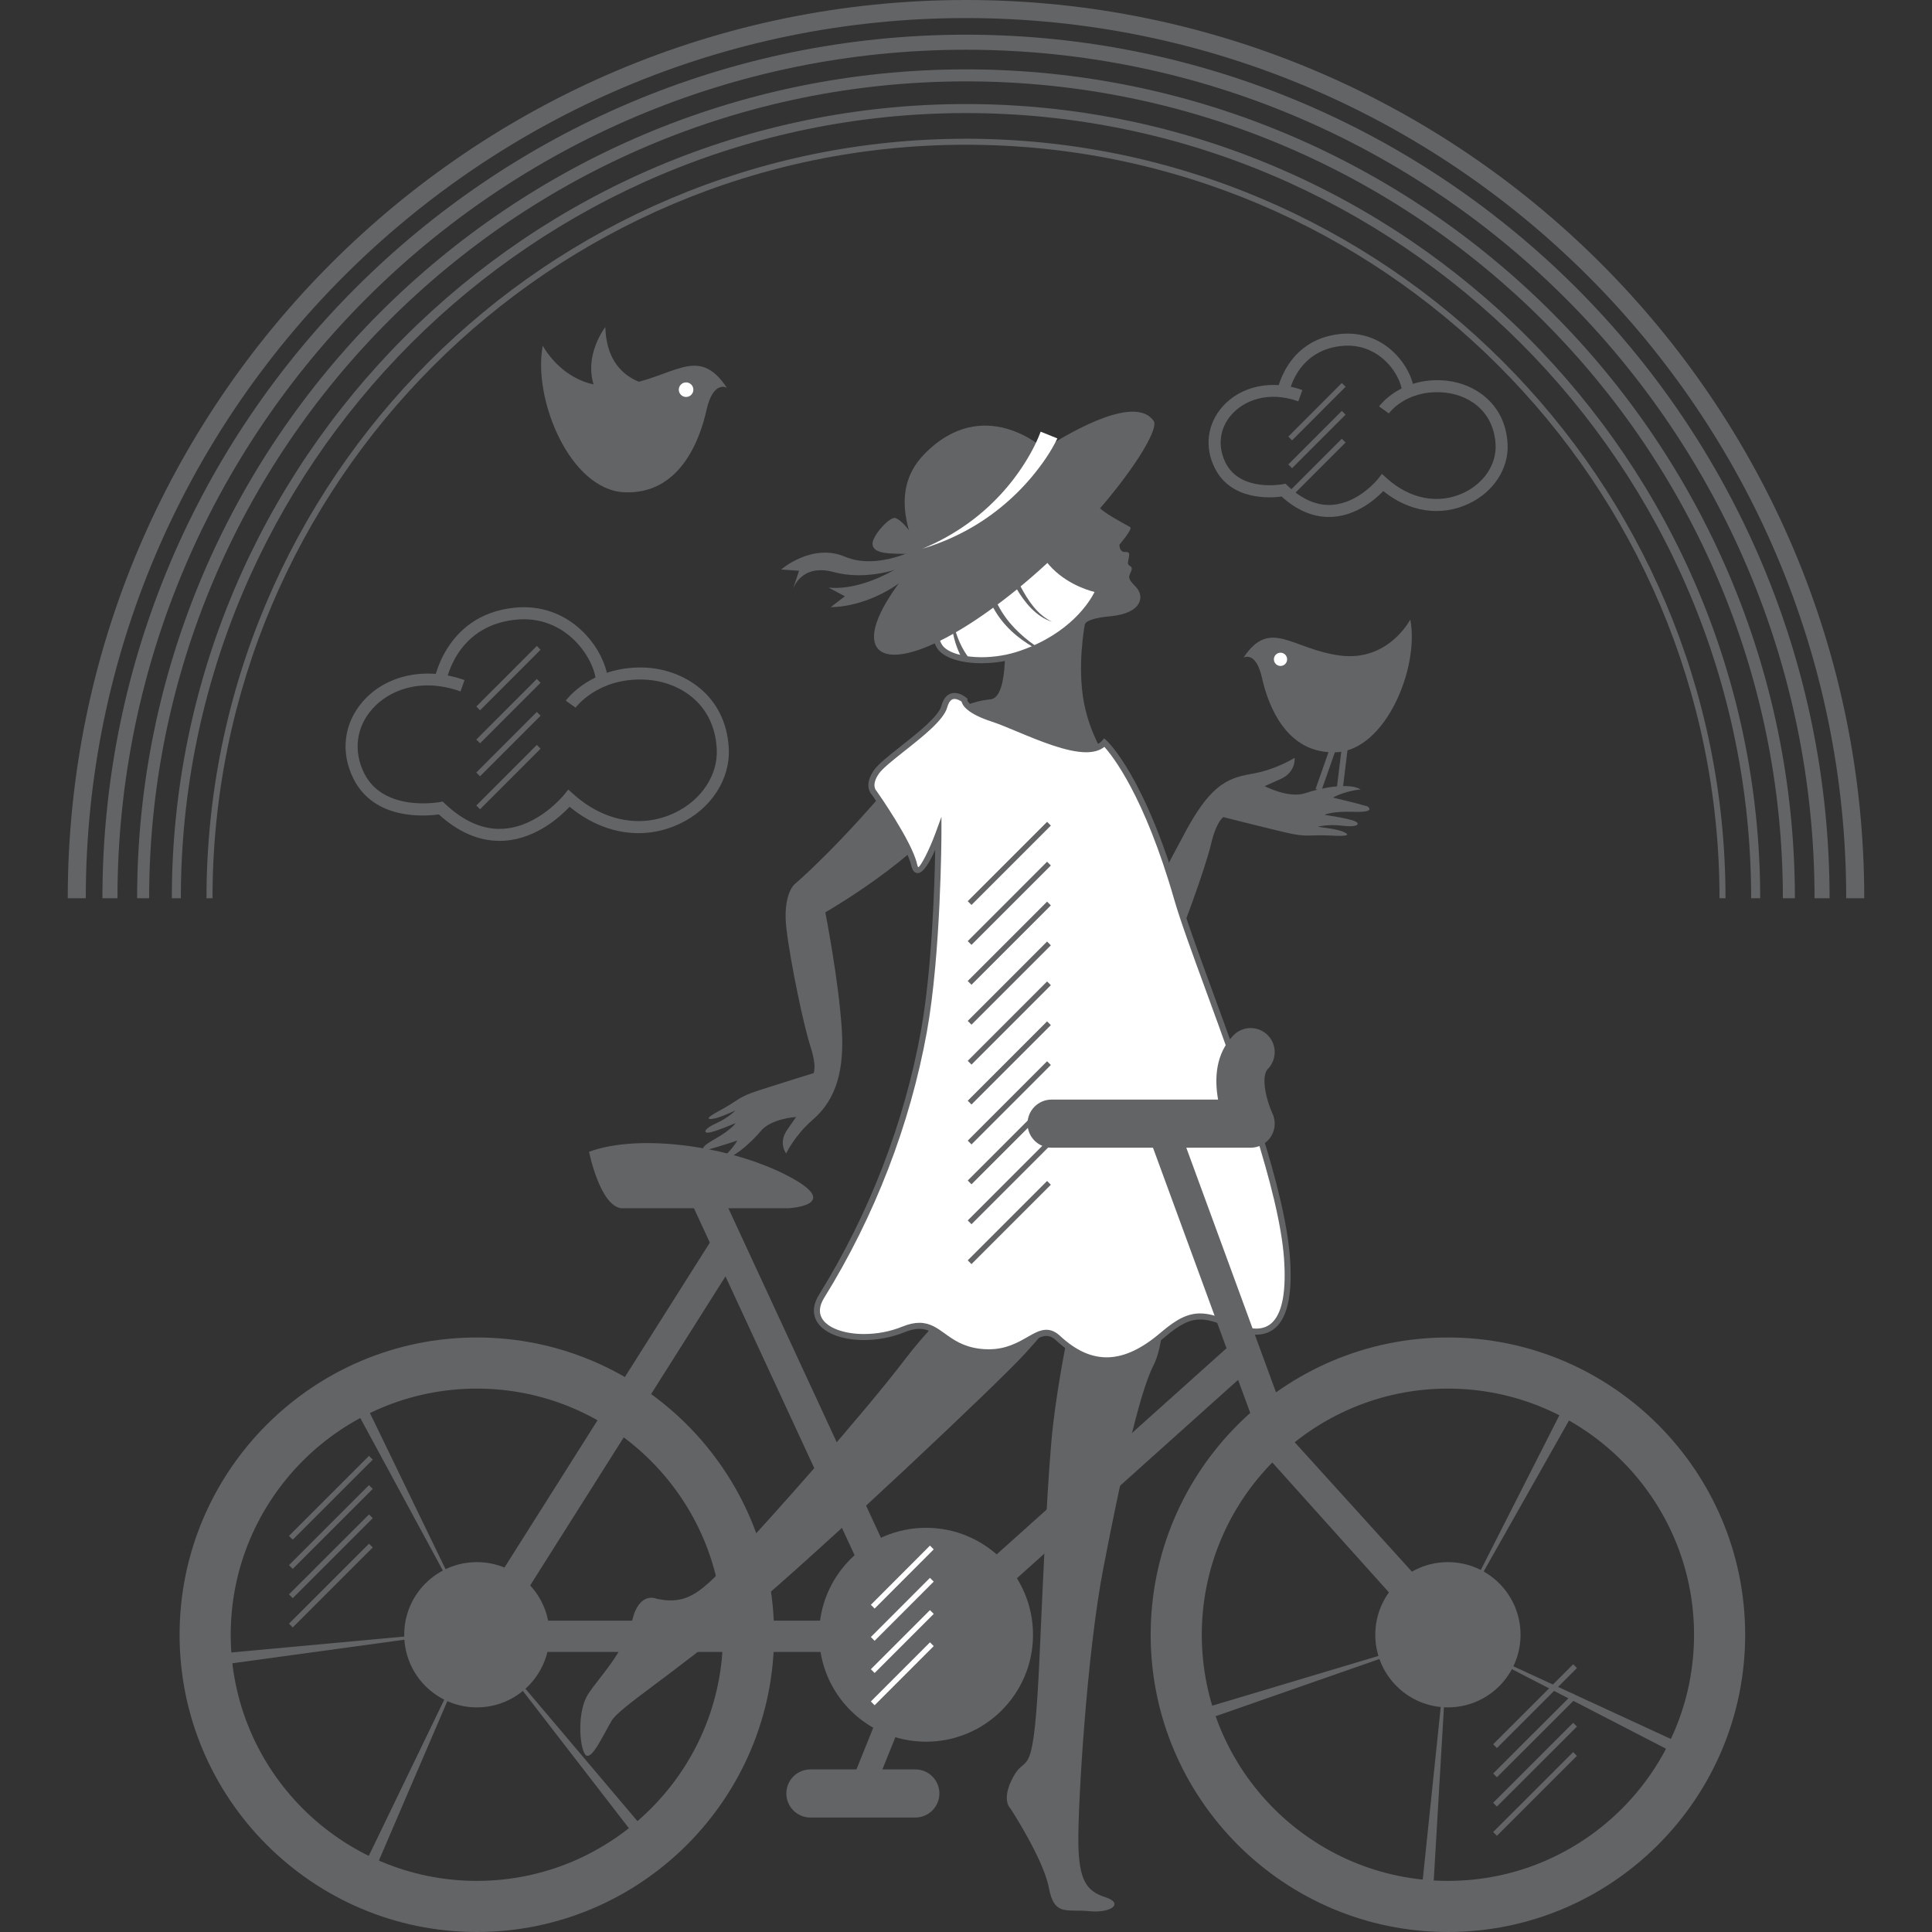<?xml version="1.0" encoding="utf-8"?>
<!-- Generator: Adobe Illustrator 15.0.0, SVG Export Plug-In . SVG Version: 6.00 Build 0)  -->
<!DOCTYPE svg PUBLIC "-//W3C//DTD SVG 1.1//EN" "http://www.w3.org/Graphics/SVG/1.1/DTD/svg11.dtd">
<svg version="1.1" id="Layer_1" xmlns="http://www.w3.org/2000/svg" xmlns:xlink="http://www.w3.org/1999/xlink" x="0px" y="0px"
	 width="90.709px" height="90.709px" viewBox="0 0 90.709 90.709" enable-background="new 0 0 90.709 90.709" xml:space="preserve">
<rect x="0" y="0" width="90.709" height="90.709" fill="#333333" stroke="none"/>
<g>
	<g>
		<g>
			<g>
				<path fill="#626466" d="M87.528,42.173h-0.847c0-22.787-18.54-41.325-41.328-41.325c-22.787,0-41.325,18.538-41.325,41.325
					H3.181C3.181,18.919,22.099,0,45.353,0C68.609,0,87.528,18.919,87.528,42.173z"/>
			</g>
			<g>
				<path fill="#626466" d="M85.9,42.173h-0.706c0-21.967-17.872-39.838-39.841-39.838c-21.967,0-39.838,17.871-39.838,39.838H4.809
					c0-22.355,18.188-40.544,40.544-40.544C67.71,1.629,85.9,19.817,85.9,42.173z"/>
			</g>
			<g>
				<path fill="#626466" d="M84.271,42.173h-0.564c0-21.147-17.205-38.352-38.354-38.352c-21.146,0-38.351,17.204-38.351,38.352
					H6.438c0-21.459,17.457-38.916,38.915-38.916C66.812,3.257,84.271,20.714,84.271,42.173z"/>
			</g>
			<g>
				<path fill="#626466" d="M82.642,42.173h-0.424c0-20.327-16.537-36.864-36.865-36.864c-20.326,0-36.862,16.537-36.862,36.864
					H8.067c0-20.561,16.727-37.288,37.286-37.288C65.915,4.885,82.642,21.612,82.642,42.173z"/>
			</g>
			<g>
				<path fill="#626466" d="M81.014,42.173h-0.282c0-19.507-15.871-35.377-35.379-35.377c-19.506,0-35.376,15.87-35.376,35.377
					H9.695c0-19.663,15.996-35.659,35.658-35.659C65.017,6.514,81.014,22.51,81.014,42.173z"/>
			</g>
		</g>
	</g>
	<g>
		<g>
			<path fill="#626466" d="M66.214,29.085c0,0-1.014,1.984-3.286,1.694c-2.272-0.291-3.287-1.79-4.542,0.096
				c0,0,0.58-0.34,0.869,0.965c0.29,1.305,1.159,3.575,3.479,3.479C65.055,35.223,66.649,31.357,66.214,29.085z"/>
		</g>
		<g>
			<circle fill="#FFFFFF" cx="60.121" cy="30.956" r="0.311"/>
		</g>
		<g>
			
				<rect x="62.121" y="34.914" transform="matrix(0.944 0.331 -0.331 0.944 15.413 -18.562)" fill="#626466" width="0.284" height="2.213"/>
		</g>
		<g>
			
				<rect x="62.855" y="34.959" transform="matrix(0.993 0.121 -0.121 0.993 4.829 -7.361)" fill="#626466" width="0.282" height="2.211"/>
		</g>
	</g>
	<g>
		<g>
			<path fill="#626466" d="M25.483,16.229c0,0,1.121,2.19,3.628,1.868c2.507-0.319,3.628-1.975,5.016,0.107
				c0,0-0.643-0.372-0.961,1.067c-0.32,1.44-1.279,3.949-3.841,3.842C26.762,23.008,25.003,18.738,25.483,16.229z"/>
		</g>
		<g>
			<circle fill="#FFFFFF" cx="32.212" cy="18.296" r="0.342"/>
		</g>
		<g>
			<path fill="#626466" d="M31.056,18.138c0,0-2.561,0.073-2.635-2.78c0,0-1.391,1.755-0.146,3.513
				C29.52,20.627,31.056,18.138,31.056,18.138z"/>
		</g>
	</g>
	<g>
		<path fill="#626466" d="M49.208,21.879c0,0,1.72-0.104,1.965,1.143c0.146,0.738,0.543,0.985,1.89,1.727
			c0.132,0.083-0.504,0.821-0.504,0.821s-0.019,0.363,0.276,0.347c0.274-0.015,0.17,0.165,0.125,0.481
			c-0.031,0.222,0.25,0.131,0.16,0.388c-0.088,0.256-0.254,0.315,0.194,0.753c0.444,0.439,0.333,1.255-1.191,1.396
			c-1.229,0.113-1.191,0.399-1.191,0.399s-0.379,1.95-0.028,3.715c0.275,1.373,0.902,2.332,0.902,2.332s-4.976-0.134-7.138-1.422
			c0,0-0.051-0.92,1.841-1.125c0.904-0.097,0.69-3.226,0.552-3.972c0,0-0.644-3.031,0.256-5.01
			C47.943,22.47,48.058,22.207,49.208,21.879z"/>
	</g>
	<g>
		<path fill="#626466" d="M42.544,35.934c-3.105,3.794-5.254,5.596-5.254,5.596s-0.555,0.498-0.366,2.08
			c0.188,1.581,0.815,4.576,1.129,5.528c0.312,0.954,0.145,1.246,0.145,1.246s-1.506,0.465-2.55,0.803
			c-1.047,0.338-0.916,0.45-1.865,0.958c-0.947,0.511-0.29,0.378-0.29,0.378c0.242-0.018,1.03-0.384,1.03-0.384
			s-0.304,0.332-0.875,0.589c-0.574,0.256-0.661,0.478-0.371,0.449c0.288-0.031,1.261-0.448,1.261-0.448s-0.165,0.295-1.023,0.778
			c-0.854,0.482-0.357,0.494-0.357,0.494c0.598-0.164,1.459-0.452,1.459-0.452c-0.3,0.528-0.834,0.923-0.834,0.923
			c0.589-0.014,1.462-0.8,1.946-1.379c0.483-0.578,1.65-0.651,1.65-0.651s0,0-0.424,0.611c-0.426,0.612-0.045,1.1-0.045,1.1
			s0.407-0.854,1.247-1.578c0.84-0.727,1.518-1.886,1.368-4.221c-0.147-2.334-0.776-5.52-0.776-5.52s4.398-2.502,6.124-5.09"/>
	</g>
	<g>
		<path fill="#626466" d="M52.356,37.037c0,0,0.38,5.619,0.909,6.422c0,0,1.105-1.962,2.295-4.224
			c1.191-2.263,1.965-2.691,3.161-2.893c1.197-0.198,2.063-0.763,2.063-0.763s0.08,0.671-0.666,1.001
			c-0.743,0.33-0.743,0.33-0.743,0.33s1.131,0.593,1.91,0.33c0.783-0.266,2.044-0.5,2.603-0.177c0,0-0.725,0.063-1.306,0.385
			c0,0,0.967,0.224,1.619,0.411c0,0,0.458,0.293-0.615,0.257c-1.075-0.038-1.397,0.142-1.397,0.142s1.146,0.165,1.432,0.303
			c0.287,0.137,0.078,0.295-0.602,0.207c-0.681-0.086-1.153,0.051-1.153,0.051s0.944,0.106,1.184,0.229c0,0,0.686,0.251-0.488,0.186
			c-1.175-0.065-1.118,0.113-2.286-0.167c-1.166-0.279-2.837-0.703-2.837-0.703s-0.321,0.178-0.574,1.244
			c-0.25,1.069-1.371,4.22-2.096,5.803c-0.726,1.582-1.526,1.732-1.526,1.732s-1.719-1.199-2.211-2.696
			c-0.492-1.498-0.748-6.29-0.748-6.29L52.356,37.037z"/>
	</g>
	<g>
		<path fill="#626466" d="M46.4,60.013c0,0-1.93,1.209-3.92,3.823c-1.992,2.611-6.312,7.473-7.908,9.163
			c-1.599,1.692-2.225,2.38-3.729,2.069c0,0-0.812-0.396-1.156,0.989c-0.396,1.587-1.585,2.707-2.088,3.507
			c-0.503,0.802-0.4,2.446-0.122,2.812s0.863-0.96,1.242-1.59c0.38-0.63,2.789-2.109,6.321-5.066
			c3.533-2.959,11.914-10.868,13.085-12.168s2.472-2.75,2.65-4.208C50.957,57.884,46.4,60.013,46.4,60.013z"/>
	</g>
	<g>
		<path fill="#626466" d="M54.591,60.219c0,0,0.242,2.55-0.443,3.906c-0.688,1.357-1.532,5.31-2.34,9.473
			c-0.789,4.061-1.202,11.155-1.179,12.913c0.022,1.76,0.38,2.281,1.264,2.563c0.882,0.282,0.304,0.76-0.755,0.657
			c-1.054-0.105-1.638,0.254-1.891-1.09c-0.25-1.348-1.805-3.73-1.805-3.73s-0.476-0.402,0.154-1.526
			c0.631-1.123,0.941,0.486,1.216-5.702c0.167-3.76,0.391-8.762,0.632-10.795c0.396-3.341,1.197-6.506,1.197-6.506L54.591,60.219z"
			/>
	</g>
	<g>
		<path fill="#FFFFFF" d="M51.852,34.864c0,0,1.766,1.604,3.407,7.308c0.959,3.33,4.837,12.298,5.166,16.896
			c0.331,4.599-2.067,3.387-2.8,3.073c-1.258-0.537-1.863-0.471-3.032,0.528c-1.714,1.465-3.316,1.644-4.921,0.152
			c-0.953-0.886-1.521,0.913-3.698,0.642c-1.857-0.231-1.933-1.707-3.555-1.048c-2.129,0.865-4.869,0.099-3.843-1.56
			c1.027-1.655,3.67-6.172,4.802-12.435c0.673-3.721,0.682-9.275,0.682-9.275s-0.914,2.486-1.142,1.454
			c-0.229-1.032-1.868-3.37-1.868-3.37s-0.366-0.326,0.103-0.996c0.472-0.67,2.936-2.158,3.183-3.06
			c0.249-0.902,0.941-0.311,0.941-0.311s-0.037,0.437,1.325,0.879C47.965,34.185,50.989,35.866,51.852,34.864z"/>
		<path fill="#626466" d="M51.956,63.999c-0.813,0-1.613-0.361-2.379-1.073c-0.378-0.352-0.697-0.191-1.201,0.096
			c-0.476,0.272-1.068,0.612-1.959,0.612c-0.149,0-0.304-0.01-0.46-0.029c-0.848-0.106-1.353-0.47-1.758-0.762
			c-0.353-0.253-0.631-0.453-1.033-0.453c-0.205,0-0.432,0.051-0.693,0.157c-0.595,0.242-1.255,0.37-1.909,0.37
			c-1.065,0-1.917-0.342-2.224-0.892c-0.141-0.253-0.234-0.675,0.117-1.243c2.349-3.786,4.003-8.069,4.782-12.386
			c0.518-2.859,0.641-6.853,0.67-8.497c-0.245,0.555-0.554,1.093-0.82,1.093c-0.151,0-0.255-0.121-0.309-0.361
			c-0.219-0.993-1.828-3.296-1.845-3.319l0,0c-0.005,0-0.427-0.401,0.103-1.158c0.197-0.281,0.688-0.668,1.256-1.117
			c0.788-0.622,1.769-1.397,1.905-1.898c0.139-0.5,0.412-0.605,0.617-0.605c0.282,0,0.526,0.202,0.553,0.225l0.056,0.047
			l-0.007,0.072l0,0c0.002,0,0.056,0.353,1.229,0.733c0.325,0.105,0.748,0.281,1.196,0.469c1.021,0.428,2.293,0.958,3.151,0.958l0,0
			c0.353,0,0.599-0.086,0.752-0.265l0.095-0.109l0.106,0.098c0.073,0.066,1.814,1.697,3.448,7.373
			c0.291,1.011,0.854,2.548,1.505,4.327c1.531,4.181,3.436,9.383,3.666,12.599c0.114,1.572-0.083,2.644-0.586,3.184
			c-0.259,0.278-0.598,0.42-1.005,0.42c-0.511,0-1.018-0.222-1.321-0.354l-0.084-0.037c-0.529-0.227-0.895-0.322-1.222-0.322
			c-0.499,0-0.966,0.232-1.663,0.828C53.723,63.6,52.83,63.999,51.956,63.999z M49.129,62.434c0.224,0,0.433,0.094,0.64,0.285
			c1.498,1.394,2.979,1.345,4.732-0.156c0.755-0.645,1.272-0.896,1.847-0.896c0.367,0,0.766,0.103,1.333,0.345l0.086,0.037
			c0.283,0.124,0.757,0.33,1.208,0.33c0.33,0,0.592-0.107,0.798-0.329c0.447-0.48,0.619-1.479,0.512-2.971
			c-0.228-3.177-2.206-8.578-3.649-12.522c-0.653-1.784-1.218-3.325-1.512-4.346c-1.396-4.849-2.894-6.728-3.274-7.146
			c-0.205,0.169-0.492,0.254-0.855,0.254l0,0c-0.916,0-2.216-0.543-3.26-0.979c-0.442-0.185-0.86-0.359-1.176-0.461
			c-1.138-0.37-1.371-0.757-1.413-0.938c-0.074-0.051-0.207-0.125-0.329-0.125c-0.059,0-0.234,0-0.345,0.397
			c-0.162,0.591-1.14,1.363-2.003,2.045c-0.527,0.417-1.025,0.812-1.2,1.059c-0.384,0.548-0.133,0.8-0.121,0.811
			c0.087,0.119,1.678,2.396,1.909,3.443c0.026,0.12,0.056,0.147,0.056,0.147c0.12-0.047,0.515-0.801,0.815-1.619l0.274-0.749
			l-0.001,0.797c0,0.056-0.017,5.61-0.684,9.301c-0.786,4.35-2.453,8.667-4.82,12.484c-0.225,0.362-0.262,0.684-0.11,0.956
			c0.253,0.454,1.028,0.746,1.977,0.746c0.618,0,1.242-0.12,1.804-0.349c0.296-0.12,0.557-0.178,0.799-0.178
			c0.494,0,0.836,0.246,1.198,0.507c0.399,0.287,0.852,0.612,1.628,0.71c0.145,0.018,0.287,0.027,0.425,0.027
			c0.815,0,1.372-0.318,1.818-0.574C48.557,62.593,48.835,62.434,49.129,62.434z"/>
	</g>
	<g>
		<path fill="#FFFFFF" d="M49.879,22.312c0,0-0.574-0.228-0.936,0.063c-0.363,0.288-0.899,2.382,0.295,3.911
			c0.898,1.149,2.354,1.411,2.354,1.411s-0.754,1.976-3.62,2.981c-1.533,0.537-3.305,0.363-3.814-0.264
			c-0.569-0.7-1.023-4.937,0.418-7.335C46.013,20.68,49.464,21.634,49.879,22.312z"/>
		<path fill="#626466" d="M46.079,31.139c-0.948,0-1.707-0.237-2.03-0.636c-0.643-0.789-1.014-5.135,0.406-7.497
			c0.621-1.036,1.707-1.606,3.059-1.606c1.18,0,2.238,0.434,2.486,0.838l0.219,0.359l-0.392-0.154c-0.001,0-0.193-0.075-0.41-0.075
			c-0.159,0-0.288,0.04-0.385,0.117c-0.309,0.245-0.831,2.242,0.319,3.713c0.854,1.095,2.252,1.357,2.266,1.36l0.168,0.03
			l-0.061,0.158c-0.032,0.083-0.81,2.049-3.705,3.064C47.407,31.025,46.736,31.139,46.079,31.139z M47.513,21.682
			c-0.723,0-2.05,0.19-2.816,1.47c-1.403,2.336-0.944,6.54-0.43,7.173c0.267,0.328,0.961,0.532,1.812,0.532
			c0.625,0,1.264-0.107,1.847-0.313c2.318-0.813,3.226-2.278,3.465-2.749c-0.426-0.109-1.519-0.471-2.263-1.423
			c-1.22-1.562-0.71-3.761-0.271-4.108c0.136-0.109,0.308-0.169,0.511-0.178C48.949,21.873,48.265,21.682,47.513,21.682z"/>
	</g>
	<g>
		<path fill="#626466" d="M49.028,21.852c-0.378-0.112-0.773,0.046-1.013,0.32c-0.255,0.267-0.408,0.618-0.52,0.975
			c-0.221,0.722-0.323,1.48-0.226,2.224c0.07,0.749,0.304,1.479,0.642,2.154c0.349,0.656,0.783,1.336,1.487,1.668
			c-0.753-0.238-1.286-0.902-1.678-1.565c-0.394-0.68-0.634-1.443-0.729-2.227c-0.085-0.788,0.026-1.591,0.296-2.326
			c0.143-0.365,0.33-0.73,0.63-1.004C48.218,21.8,48.669,21.692,49.028,21.852z"/>
	</g>
	<g>
		<path fill="#626466" d="M48.58,22.835c-0.919,0.006-1.526,0.808-1.807,1.582c-0.301,0.8-0.458,1.664-0.356,2.507
			c0.074,0.846,0.438,1.646,0.981,2.303c0.548,0.659,1.265,1.172,2.022,1.604c-0.805-0.337-1.583-0.795-2.187-1.46
			c-0.604-0.658-1.001-1.52-1.097-2.416c-0.082-0.897,0.077-1.806,0.439-2.618c0.181-0.405,0.425-0.799,0.768-1.094
			C47.691,22.955,48.142,22.783,48.58,22.835z"/>
	</g>
	<g>
		<g>
			<path fill="#626466" d="M22.387,90.709c-7.695,0-13.955-6.261-13.955-13.956c0-7.696,6.26-13.957,13.955-13.957
				c7.696,0,13.958,6.261,13.958,13.957C36.345,84.448,30.083,90.709,22.387,90.709z M22.387,65.196
				c-6.371,0-11.555,5.185-11.555,11.557s5.184,11.556,11.555,11.556c6.373,0,11.558-5.184,11.558-11.556
				S28.76,65.196,22.387,65.196z"/>
		</g>
		<g>
			<circle fill="#626466" cx="22.388" cy="76.753" r="3.41"/>
		</g>
		<g>
			<path fill="#626466" d="M67.982,90.709c-7.696,0-13.957-6.261-13.957-13.956c0-7.696,6.261-13.957,13.957-13.957
				c7.695,0,13.955,6.261,13.955,13.957C81.937,84.448,75.677,90.709,67.982,90.709z M67.982,65.196
				c-6.372,0-11.557,5.185-11.557,11.557s5.185,11.556,11.557,11.556s11.555-5.184,11.555-11.556S74.354,65.196,67.982,65.196z"/>
		</g>
		<g>
			<circle fill="#626466" cx="67.981" cy="76.753" r="3.41"/>
		</g>
		<g>
			<circle fill="#626466" cx="43.48" cy="76.753" r="5.021"/>
		</g>
		<g>
			<polygon fill="#626466" points="43.888,77.559 21.181,77.559 33.514,58.047 34.755,58.831 23.846,76.091 43.326,76.091 
				58.047,62.887 59.028,63.979 			"/>
		</g>
		<g>
			<polygon fill="#626466" points="67.438,77.246 59.426,68.319 53.905,53.262 55.284,52.757 60.756,67.68 68.527,76.26 			"/>
		</g>
		<g>
			
				<rect x="26.795" y="65.628" transform="matrix(0.42 0.907 -0.907 0.42 82.131 4.133)" fill="#626466" width="22.071" height="1.468"/>
		</g>
		<g>
			<path fill="#626466" d="M29.17,56.729h7.831c0,0,2.655-0.126,0-1.516c-2.651-1.389-6.945-2.02-9.346-1.136
				C27.656,54.078,28.162,56.604,29.17,56.729z"/>
		</g>
		<g>
			<path fill="#626466" d="M58.719,53.886h-9.347c-0.624,0-1.129-0.506-1.129-1.129c0-0.624,0.505-1.13,1.129-1.13h7.818
				c-0.17-0.959-0.132-2.146,0.722-3.019c0.437-0.446,1.15-0.454,1.597-0.017c0.446,0.437,0.454,1.151,0.017,1.598
				c-0.35,0.356-0.052,1.526,0.213,2.08c0.167,0.351,0.143,0.762-0.064,1.089C59.467,53.687,59.107,53.886,58.719,53.886z"/>
		</g>
		<g>
			<path fill="#626466" d="M42.975,85.334h-4.926c-0.624,0-1.129-0.506-1.129-1.129c0-0.624,0.505-1.13,1.129-1.13h4.926
				c0.624,0,1.13,0.506,1.13,1.13C44.105,84.828,43.599,85.334,42.975,85.334z"/>
		</g>
		<g>
			
				<rect x="41.211" y="76.85" transform="matrix(0.927 0.374 -0.374 0.927 33.247 -9.767)" fill="#626466" width="1.13" height="7.765"/>
		</g>
	</g>
	<g>
		
			<line fill="none" stroke="#626466" stroke-width="0.25" stroke-linejoin="round" stroke-miterlimit="10" x1="73.95" y1="78.227" x2="70.193" y2="81.983"/>
		
			<line fill="none" stroke="#626466" stroke-width="0.25" stroke-linejoin="round" stroke-miterlimit="10" x1="73.95" y1="79.601" x2="70.193" y2="83.356"/>
		
			<line fill="none" stroke="#626466" stroke-width="0.25" stroke-linejoin="round" stroke-miterlimit="10" x1="73.95" y1="80.976" x2="70.193" y2="84.73"/>
		
			<line fill="none" stroke="#626466" stroke-width="0.25" stroke-linejoin="round" stroke-miterlimit="10" x1="73.95" y1="82.35" x2="70.193" y2="86.104"/>
	</g>
	<g>
		
			<line fill="none" stroke="#626466" stroke-width="0.25" stroke-linejoin="round" stroke-miterlimit="10" x1="17.413" y1="68.443" x2="13.656" y2="72.2"/>
		
			<line fill="none" stroke="#626466" stroke-width="0.25" stroke-linejoin="round" stroke-miterlimit="10" x1="17.413" y1="69.817" x2="13.656" y2="73.573"/>
		
			<line fill="none" stroke="#626466" stroke-width="0.25" stroke-linejoin="round" stroke-miterlimit="10" x1="17.413" y1="71.191" x2="13.656" y2="74.946"/>
		
			<line fill="none" stroke="#626466" stroke-width="0.25" stroke-linejoin="round" stroke-miterlimit="10" x1="17.413" y1="72.566" x2="13.656" y2="76.32"/>
	</g>
	<g>
		
			<line fill="none" stroke="#626466" stroke-width="0.25" stroke-linejoin="round" stroke-miterlimit="10" x1="49.25" y1="38.674" x2="45.524" y2="42.4"/>
		
			<line fill="none" stroke="#626466" stroke-width="0.25" stroke-linejoin="round" stroke-miterlimit="10" x1="49.25" y1="40.547" x2="45.524" y2="44.274"/>
		
			<line fill="none" stroke="#626466" stroke-width="0.25" stroke-linejoin="round" stroke-miterlimit="10" x1="49.25" y1="42.421" x2="45.524" y2="46.147"/>
		
			<line fill="none" stroke="#626466" stroke-width="0.25" stroke-linejoin="round" stroke-miterlimit="10" x1="49.25" y1="44.294" x2="45.524" y2="48.021"/>
		
			<line fill="none" stroke="#626466" stroke-width="0.25" stroke-linejoin="round" stroke-miterlimit="10" x1="49.25" y1="46.168" x2="45.524" y2="49.895"/>
		
			<line fill="none" stroke="#626466" stroke-width="0.25" stroke-linejoin="round" stroke-miterlimit="10" x1="49.25" y1="48.042" x2="45.524" y2="51.769"/>
		
			<line fill="none" stroke="#626466" stroke-width="0.25" stroke-linejoin="round" stroke-miterlimit="10" x1="49.25" y1="49.915" x2="45.524" y2="53.642"/>
		
			<line fill="none" stroke="#626466" stroke-width="0.25" stroke-linejoin="round" stroke-miterlimit="10" x1="49.25" y1="51.788" x2="45.524" y2="55.515"/>
		
			<line fill="none" stroke="#626466" stroke-width="0.25" stroke-linejoin="round" stroke-miterlimit="10" x1="49.25" y1="53.662" x2="45.524" y2="57.389"/>
		
			<line fill="none" stroke="#626466" stroke-width="0.25" stroke-linejoin="round" stroke-miterlimit="10" x1="49.25" y1="55.536" x2="45.524" y2="59.262"/>
	</g>
	<g>
		<g>
			<path fill="#626466" d="M60.498,18.554l-0.559-0.079c0.003-0.024,0.382-2.494,2.942-2.789c0.865-0.099,1.677,0.129,2.341,0.664
				c0.732,0.59,1.116,1.415,1.172,1.971l-0.563,0.057c-0.042-0.425-0.361-1.103-0.964-1.588c-0.379-0.305-1.02-0.647-1.921-0.542
				C60.814,16.492,60.5,18.533,60.498,18.554z"/>
		</g>
		<g>
			<path fill="#626466" d="M62.393,24.272c-0.771,0-1.516-0.321-2.22-0.958c-0.534,0.071-2.372,0.194-3.136-1.335
				c-0.496-0.99-0.36-2.071,0.363-2.89c0.863-0.975,2.335-1.28,3.747-0.778l-0.189,0.531c-1.449-0.513-2.569-0.017-3.134,0.622
				c-0.565,0.639-0.671,1.485-0.282,2.263c0.688,1.376,2.647,1.015,2.668,1.01l0.143-0.027l0.106,0.1
				c0.676,0.644,1.385,0.945,2.094,0.893c1.245-0.09,2.134-1.204,2.143-1.215l0.188-0.238l0.224,0.203
				c1.09,0.986,2.441,1.241,3.621,0.681c0.953-0.453,1.538-1.341,1.49-2.261c-0.086-1.642-1.366-2.417-2.597-2.456
				c-1.655-0.068-2.405,0.981-2.413,0.993l-0.46-0.329c0.038-0.053,0.963-1.295,2.891-1.229c1.441,0.046,3.039,1.003,3.143,2.992
				c0.06,1.148-0.651,2.247-1.812,2.799c-1.313,0.624-2.799,0.402-4.025-0.587c-0.366,0.381-1.222,1.128-2.351,1.209
				C62.527,24.27,62.459,24.272,62.393,24.272z"/>
		</g>
		<g>
			
				<line fill="none" stroke="#626466" stroke-width="0.25" stroke-linejoin="round" stroke-miterlimit="10" x1="63.088" y1="18.071" x2="60.575" y2="20.587"/>
			
				<line fill="none" stroke="#626466" stroke-width="0.25" stroke-linejoin="round" stroke-miterlimit="10" x1="63.088" y1="19.38" x2="60.575" y2="21.895"/>
			
				<line fill="none" stroke="#626466" stroke-width="0.25" stroke-linejoin="round" stroke-miterlimit="10" x1="63.088" y1="20.688" x2="60.575" y2="23.202"/>
		</g>
	</g>
	<g>
		<g>
			<path fill="#626466" d="M20.916,32.156l-0.56-0.08c0.005-0.031,0.484-3.162,3.733-3.537c1.393-0.161,2.38,0.369,2.966,0.841
				c0.929,0.749,1.414,1.792,1.483,2.494l-0.562,0.055c-0.056-0.565-0.479-1.467-1.276-2.109c-0.502-0.404-1.356-0.861-2.546-0.719
				C21.344,29.424,20.931,32.045,20.916,32.156z"/>
		</g>
		<g>
			<path fill="#626466" d="M23.449,39.479c-0.986,0-1.941-0.417-2.845-1.242c-0.625,0.088-3.024,0.293-4.009-1.677
				c-0.625-1.25-0.454-2.612,0.458-3.645c1.094-1.237,2.962-1.625,4.757-0.985l-0.188,0.532c-1.917-0.681-3.397-0.019-4.145,0.827
				c-0.755,0.853-0.896,1.981-0.377,3.019c0.919,1.836,3.514,1.355,3.541,1.351l0.143-0.028l0.106,0.101
				c0.89,0.848,1.832,1.249,2.768,1.177c1.642-0.116,2.823-1.589,2.835-1.604l0.187-0.236l0.225,0.201
				c1.434,1.299,3.219,1.633,4.772,0.894c1.263-0.601,2.038-1.778,1.975-3.001c-0.112-2.176-1.809-3.203-3.438-3.257
				c-2.167-0.072-3.181,1.306-3.19,1.319l-0.46-0.329c0.049-0.067,1.217-1.626,3.668-1.555c1.828,0.06,3.854,1.271,3.985,3.792
				c0.075,1.452-0.826,2.842-2.297,3.54c-1.689,0.803-3.606,0.503-5.177-0.796c-0.433,0.462-1.548,1.486-3.039,1.594
				C23.618,39.478,23.533,39.479,23.449,39.479z"/>
		</g>
		<g>
			
				<line fill="none" stroke="#626466" stroke-width="0.25" stroke-linejoin="round" stroke-miterlimit="10" x1="25.292" y1="30.417" x2="22.451" y2="33.261"/>
			
				<line fill="none" stroke="#626466" stroke-width="0.25" stroke-linejoin="round" stroke-miterlimit="10" x1="25.292" y1="31.966" x2="22.451" y2="34.81"/>
			
				<line fill="none" stroke="#626466" stroke-width="0.25" stroke-linejoin="round" stroke-miterlimit="10" x1="25.292" y1="33.516" x2="22.451" y2="36.358"/>
			
				<line fill="none" stroke="#626466" stroke-width="0.25" stroke-linejoin="round" stroke-miterlimit="10" x1="25.292" y1="35.064" x2="22.451" y2="37.907"/>
		</g>
	</g>
	<g>
		
			<line fill="none" stroke="#FFFFFF" stroke-width="0.25" stroke-linejoin="round" stroke-miterlimit="10" x1="43.751" y1="72.656" x2="40.976" y2="75.435"/>
		
			<line fill="none" stroke="#FFFFFF" stroke-width="0.25" stroke-linejoin="round" stroke-miterlimit="10" x1="43.751" y1="74.17" x2="40.976" y2="76.948"/>
		
			<line fill="none" stroke="#FFFFFF" stroke-width="0.25" stroke-linejoin="round" stroke-miterlimit="10" x1="43.751" y1="75.685" x2="40.976" y2="78.46"/>
		
			<line fill="none" stroke="#FFFFFF" stroke-width="0.25" stroke-linejoin="round" stroke-miterlimit="10" x1="43.751" y1="77.197" x2="40.976" y2="79.974"/>
	</g>
	<g>
		<path fill="#626466" d="M54.167,19.765c-0.834-1.194-3.62,0.334-5.146,1.309c0,0-2.836-2.618-5.63,0.254
			c-1.89,1.942-0.258,4.422-0.32,4.975c-0.789,0.91-2.031,2.511-2.035,3.58c-0.008,1.567,2.657,1.061,6.66-2.17
			C51.7,24.479,54.545,20.306,54.167,19.765z"/>
	</g>
	<g>
		<path fill="#626466" d="M43.15,25.618c0,0-0.598-1.093-1.1-1.293c-0.265-0.106-1.111,0.847-1.085,1.218
			c0.043,0.609,1.323,0.396,2.125,0.493L43.15,25.618z"/>
	</g>
	<g>
		<path fill="#626466" d="M43.477,25.759c0,0-2.388,2.033-4.574,1.83l0.764,0.407l-0.662,0.508c0,0,2.341,0.103,4.473-2.236V25.759z
			"/>
	</g>
	<g>
		<path fill="#626466" d="M43.151,25.718c0,0-1.919,1.079-3.477,0.42c-1.56-0.659-2.998,0.601-2.998,0.601l0.841,0.059l-0.302,0.898
			c0,0,0.359-1.258,1.918-0.839c1.558,0.42,3.177-0.119,4.018-0.538V25.718z"/>
	</g>
	<g>
		<path fill="#FFFFFF" d="M49.645,20.584c-0.332,0.678-0.735,1.24-1.188,1.789c-0.452,0.54-0.954,1.034-1.498,1.472
			c-1.086,0.881-2.337,1.524-3.647,1.916c1.264-0.524,2.416-1.283,3.365-2.231c0.476-0.472,0.902-0.989,1.272-1.539
			c0.366-0.545,0.698-1.146,0.91-1.723L49.645,20.584z"/>
	</g>
	<g>
		<path fill="#626466" d="M45.203,30.977c-0.451-0.797-0.593-1.69-0.541-2.554c0.038,0.858,0.291,1.726,0.772,2.392L45.203,30.977z"
			/>
	</g>
	<g>
		<polygon fill="#626466" points="66.693,89.267 67.991,76.815 67.255,89.313 		"/>
	</g>
	<g>
		<polygon fill="#626466" points="55.936,80.376 67.928,76.786 56.111,80.914 		"/>
	</g>
	<g>
		<polygon fill="#626466" points="67.957,76.805 79.523,82.142 79.276,82.649 		"/>
	</g>
	<g>
		<path fill="none" stroke="#626466" stroke-width="0.25" stroke-miterlimit="10" d="M78.428,83.978"/>
	</g>
	<g>
		<path fill="none" stroke="#626466" stroke-width="0.25" stroke-miterlimit="10" d="M67.981,76.753"/>
	</g>
	<g>
		<polygon fill="#626466" points="74.24,65.677 67.981,76.753 73.741,65.41 		"/>
	</g>
	<g>
		<polygon fill="#626466" points="16.83,65.231 22.286,76.498 16.327,65.489 		"/>
	</g>
	<g>
		<polygon fill="#626466" points="22.437,76.531 17.41,88.235 16.895,88.001 		"/>
	</g>
	<g>
		<polygon fill="#626466" points="22.293,76.532 9.673,78.261 9.609,77.7 		"/>
	</g>
	<g>
		<polygon fill="#626466" points="30.131,86.618 22.354,76.55 30.57,86.263 		"/>
	</g>
</g>
</svg>
